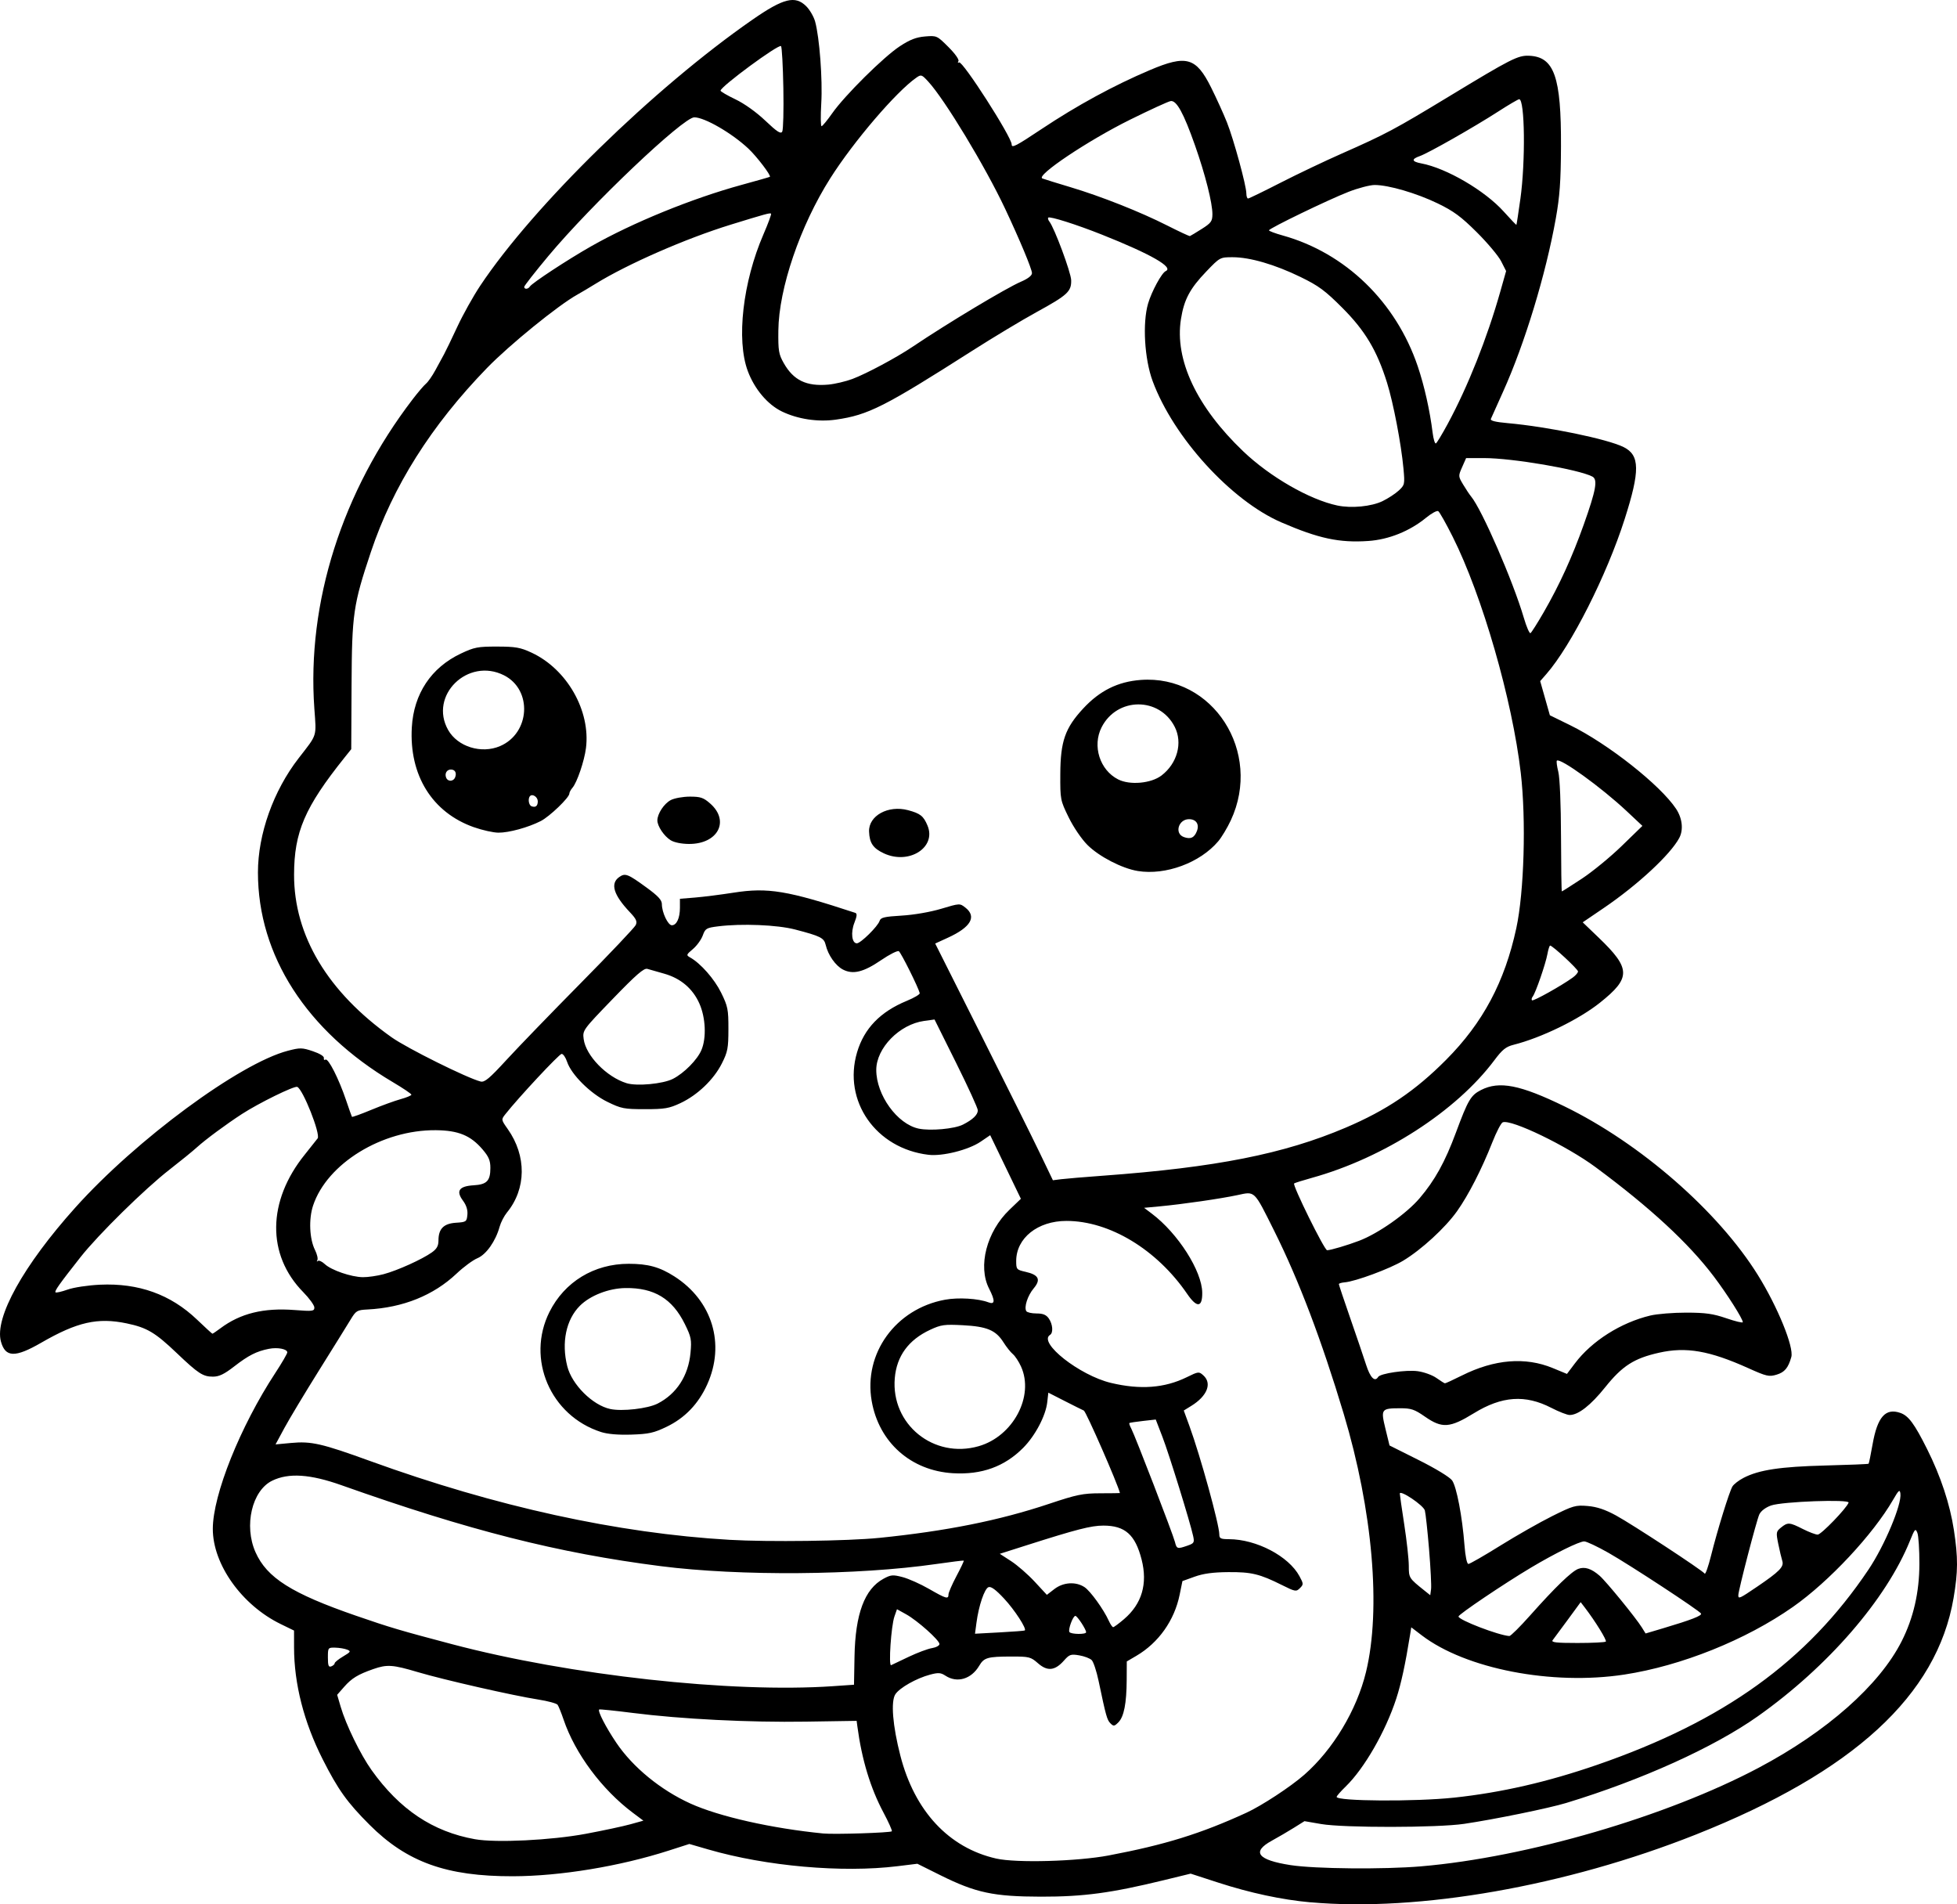<?xml version="1.0" encoding="UTF-8" standalone="no"?>
<!-- Created with Inkscape (http://www.inkscape.org/) -->

<svg
   width="229.448mm"
   height="223.246mm"
   viewBox="0 0 229.448 223.246"
   version="1.1"
   id="svg1"
   xml:space="preserve"
   xmlns="http://www.w3.org/2000/svg"
   xmlns:svg="http://www.w3.org/2000/svg"><defs
     id="defs1"><clipPath
       clipPathUnits="userSpaceOnUse"
       id="clipPath3"><path
         id="path3"
         style="fill:#ff0000;fill-opacity:1;fill-rule:nonzero;stroke:none;stroke-width:0.265"
         d="M 117.464,-9.186 V 177.167 H 291.495 V -9.186 Z M 147.334,111.931 c 4.149,-0.092 4.552,4.357 -0.092,5.084 -1.195,0.187 -2.39,0.381 -3.57,0.655 -1.902,0.431 -3.801,0.869 -5.685,1.373 -4.843,1.295 -6.431,-3.457 -1.602,-4.804 2.039,-0.569 4.104,-1.04 6.168,-1.508 1.289,-0.299 2.595,-0.512 3.902,-0.719 0.31,-0.049 0.603,-0.075 0.88,-0.081 z" /></clipPath><clipPath
       clipPathUnits="userSpaceOnUse"
       id="clipPath29"><path
         id="path30"
         style="fill:#ff0000;fill-opacity:1;fill-rule:nonzero;stroke:none;stroke-width:0.265"
         d="M -43.23,-9.228 V 216.918 H 174.315 V -9.228 Z M 64.459,27.799 c 2.205,0.075 3.149,2.778 0.337,5.093 -1.015,0.835 -0.499,0.393 -1.541,1.333 -0.051,0.05 -0.1,0.101 -0.15,0.151 0.22,0.811 0.125,1.873 -0.521,3.116 -0.875,1.685 -1.749,3.37 -2.654,5.039 -0.978,1.836 -1.883,3.712 -2.891,5.53 -2.43,4.385 -6.499,1.653 -4.214,-2.809 0.315,-0.616 0.638,-1.229 0.953,-1.845 -0.007,-0.023 -0.015,-0.043 -0.022,-0.066 -0.595,-2.008 -0.069,-3.784 0.689,-5.659 1.274,-2.682 3.164,-4.982 5.254,-7.063 1.251,-1.138 0.627,-0.597 1.868,-1.628 0.964,-0.801 1.889,-1.157 2.675,-1.191 0.074,-0.003 0.146,-0.004 0.217,-0.001 z M 107.156,139.452 v 5.3e-4 h 1.332 c 3.185,0 4.318,2.034 3.452,3.522 1.261,1.236 0.77,3.284 -1.765,3.911 -0.549,0.616 -1.49,1.105 -2.851,1.261 -0.137,0.016 -0.274,0.031 -0.411,0.047 -2.651,0.305 -4.055,-0.978 -4.036,-2.332 -0.348,-0.335 -0.565,-0.745 -0.622,-1.186 -3.343,-0.946 -2.812,-4.861 1.596,-4.861 h 0.989 c 0.119,0 0.233,0.004 0.346,0.009 0.539,-0.217 1.168,-0.371 1.971,-0.371 z" /></clipPath><clipPath
       clipPathUnits="userSpaceOnUse"
       id="clipPath48"><path
         id="path49"
         style="fill:#ff0000;fill-opacity:1;fill-rule:nonzero;stroke:none;stroke-width:0.265"
         d="M 41.091,5.534 V 221.556 H 225.286 V 5.534 Z M 200.736,27.814 c 1.729,0.019 2.649,1.415 2.086,2.936 0.034,0.916 -0.448,2.032 -1.673,3.09 -1.147,0.992 -0.564,0.491 -1.752,1.502 -1.464,1.224 -2.914,2.469 -4.415,3.646 -1.776,1.393 -3.3,1.325 -4.092,0.54 -1.314,0.839 -2.65,1.642 -3.984,2.446 -4.294,2.588 -6.806,-1.809 -2.513,-4.397 1.384,-0.834 2.777,-1.656 4.133,-2.538 2.022,-1.284 4.052,-2.554 5.996,-3.956 1.191,-0.886 2.419,-1.714 3.69,-2.479 0.94,-0.565 1.799,-0.798 2.523,-0.79 z m -20.135,16.378 c 1.024,0.015 1.877,0.8 2.033,2.11 0.718,0.616 1.17,1.82 0.937,3.569 -0.199,1.498 -0.825,2.882 -1.489,4.224 -0.631,1.325 -1.475,2.521 -2.325,3.71 -0.383,0.58 -0.187,0.283 -0.588,0.891 -1.639,2.485 -3.795,2.512 -4.699,1.247 -2.336,3.06 -5.919,0.908 -3.888,-3.193 0.881,-1.779 1.751,-3.563 2.632,-5.343 0.834,-1.685 1.981,-2.401 2.971,-2.401 0.144,-8e-6 0.278,0.034 0.414,0.063 0.316,-0.73 0.627,-1.462 0.929,-2.198 0.772,-1.885 2.007,-2.694 3.073,-2.678 z" /></clipPath><clipPath
       clipPathUnits="userSpaceOnUse"
       id="clipPath83"><path
         id="path84"
         style="fill:#ff0000;fill-opacity:1;fill-rule:nonzero;stroke:none;stroke-width:0.265"
         d="M 132.474,-7.02 V 208.971 H 400.13 V -7.02 Z M 255.342,107.773 c 0.047,-0.001 0.095,-5.3e-4 0.143,0.002 1.045,0.054 2.19,0.946 2.813,2.886 0.307,0.956 0.456,1.952 0.58,2.946 0.105,0.896 0.146,1.798 0.173,2.7 0.049,0.457 0.091,0.915 0.134,1.373 0.032,0.334 -0.006,0.606 -0.033,0.887 0.917,0.087 1.972,0.687 2.893,1.982 0.57,0.801 1.075,1.645 1.573,2.491 0.431,0.671 0.926,1.295 1.376,1.954 0.093,0.157 0.186,0.314 0.279,0.471 1.353,2.285 0.702,4.101 -0.559,4.645 -1.02,0.911 -2.908,0.691 -4.385,-1.562 -0.239,-0.365 -0.478,-0.73 -0.729,-1.087 -0.216,-0.336 -0.388,-0.695 -0.574,-1.046 0.608,2.159 -0.889,3.607 -2.71,3.036 -0.616,0.275 -1.361,0.46 -2.342,0.399 -1.467,-0.091 -2.933,-0.193 -4.399,-0.296 -1.796,-0.111 -3.597,-0.198 -5.398,-0.193 -5.014,0.015 -5.014,-5.049 0,-5.065 1.903,-0.006 3.807,0.088 5.707,0.203 0.635,0.044 1.271,0.085 1.906,0.128 -2.172,-2.84 -4.36,-5.667 -6.601,-8.453 -2.161,-2.685 -1.065,-5.119 0.858,-5.113 0.628,0.002 1.345,0.277 2.066,0.876 0.364,-0.695 0.988,-1.1 1.69,-1.132 0.505,-0.023 1.05,0.149 1.567,0.543 0.093,-0.019 0.178,-0.065 0.274,-0.07 0.594,-0.032 1.239,0.203 1.815,0.734 -0.664,-2.602 0.469,-4.21 1.884,-4.241 z m 0.768,13.726 c -0.032,0.104 -0.068,0.203 -0.109,0.298 0.124,0.163 0.249,0.325 0.373,0.488 -0.098,-0.264 -0.22,-0.535 -0.254,-0.779 -0.004,-0.001 -0.007,-0.005 -0.01,-0.006 z m 30.329,39.335 h 0.777 c 5.014,0 5.014,5.065 0,5.065 h -0.777 c -5.014,0 -5.014,-5.065 0,-5.065 z" /></clipPath></defs><g
     id="layer1"
     transform="translate(-72.339,59.42)"><path
       style="fill:#000000"
       d="m 225.983,163.591 c -3.342,-0.299 -7.08,-1.099 -10.847,-2.323 l -3.2,-1.04 -3.085,0.753 c -6.234,1.521 -9.455,1.954 -14.459,1.947 -5.568,-0.009 -7.661,-0.456 -11.812,-2.522 l -2.684,-1.336 -2.343,0.287 c -6.469,0.793 -15.378,0.006 -22.159,-1.96 l -2.234,-0.647 -2.412,0.775 c -5.751,1.848 -12.725,2.997 -18.268,3.01 -7.785,0.018 -12.429,-1.649 -16.815,-6.035 -2.63,-2.63 -3.692,-4.116 -5.501,-7.692 -2.194,-4.339 -3.345,-8.839 -3.349,-13.092 l -0.002,-1.984 -1.573,-0.767 c -4.55,-2.219 -7.95,-6.987 -7.95,-11.15 0,-3.989 3.212,-12.003 7.324,-18.275 0.774,-1.18 1.407,-2.269 1.407,-2.419 0,-0.399 -1.137,-0.618 -2.157,-0.417 -1.442,0.285 -2.396,0.768 -4.048,2.05 -1.193,0.926 -1.785,1.212 -2.514,1.212 -1.166,0 -1.714,-0.357 -4.246,-2.77 -2.534,-2.414 -3.487,-2.979 -5.869,-3.476 -3.395,-0.709 -5.8,-0.165 -10.012,2.266 -3.069,1.771 -4.209,1.738 -4.727,-0.137 -0.771,-2.793 2.632,-8.921 8.722,-15.706 7.171,-7.99 19.278,-16.916 24.938,-18.387 1.414,-0.368 1.656,-0.363 2.91,0.059 0.82,0.276 1.339,0.598 1.295,0.804 -0.04,0.189 0.045,0.272 0.19,0.182 0.322,-0.199 1.567,2.257 2.409,4.753 0.344,1.019 0.655,1.896 0.691,1.95 0.036,0.054 1.054,-0.312 2.261,-0.814 1.207,-0.501 2.761,-1.067 3.452,-1.257 0.691,-0.19 1.257,-0.426 1.257,-0.525 0,-0.099 -0.982,-0.761 -2.183,-1.472 -10.109,-5.987 -15.809,-14.849 -15.809,-24.578 0,-4.491 1.809,-9.572 4.768,-13.389 2.228,-2.875 2.089,-2.437 1.846,-5.821 -0.893,-12.433 3.243,-25.447 11.525,-36.26 0.618,-0.807 1.323,-1.633 1.567,-1.835 0.244,-0.203 0.738,-0.912 1.097,-1.575 0.359,-0.664 0.817,-1.505 1.017,-1.869 0.2,-0.364 0.901,-1.817 1.558,-3.229 0.657,-1.412 1.862,-3.572 2.679,-4.8 6.241,-9.38 20.34,-23.157 31.92,-31.192 3.64,-2.526 5.015,-2.868 6.312,-1.571 0.412,0.412 0.878,1.215 1.036,1.786 0.514,1.853 0.886,6.793 0.722,9.57 -0.088,1.492 -0.072,2.706 0.035,2.699 0.108,-0.007 0.672,-0.692 1.254,-1.521 1.465,-2.088 6.025,-6.607 7.923,-7.851 1.185,-0.776 1.915,-1.06 2.958,-1.146 1.368,-0.113 1.401,-0.098 2.741,1.241 0.793,0.793 1.278,1.482 1.168,1.66 -0.105,0.17 -0.072,0.232 0.075,0.141 0.399,-0.247 6.169,8.745 6.169,9.614 0,0.459 0.484,0.21 3.497,-1.797 4.17,-2.777 8.453,-5.109 12.695,-6.911 4.291,-1.823 5.425,-1.503 7.187,2.026 0.633,1.269 1.471,3.114 1.862,4.1 0.796,2.008 2.271,7.412 2.274,8.328 9.3e-4,0.327 0.09,0.595 0.199,0.595 0.108,0 1.805,-0.823 3.77,-1.83 1.965,-1.006 5.212,-2.553 7.214,-3.437 5.18,-2.287 6.198,-2.83 12.597,-6.711 7.266,-4.407 8.06,-4.81 9.363,-4.758 2.957,0.118 3.781,2.462 3.745,10.651 -0.018,4.078 -0.145,5.843 -0.605,8.42 -1.17,6.551 -3.643,14.68 -6.172,20.288 -0.722,1.601 -1.371,3.048 -1.443,3.217 -0.089,0.209 0.528,0.365 1.939,0.49 4.732,0.419 11.736,1.865 13.634,2.814 1.905,0.953 1.929,2.762 0.113,8.445 -2.102,6.577 -6.271,14.83 -9.171,18.15 l -0.731,0.837 0.567,2.002 0.567,2.002 2.381,1.167 c 4.427,2.169 10.567,7.015 12.414,9.796 0.736,1.109 0.885,2.463 0.376,3.42 -1.037,1.948 -4.869,5.503 -8.853,8.212 l -2.467,1.677 1.87,1.795 c 3.786,3.635 3.807,4.716 0.148,7.631 -2.471,1.969 -6.873,4.112 -10.138,4.935 -0.883,0.223 -1.313,0.569 -2.229,1.795 -4.469,5.982 -12.978,11.467 -21.421,13.806 -1.011,0.28 -1.94,0.572 -2.064,0.649 -0.242,0.15 3.55,7.835 3.866,7.832 0.413,-0.003 2.384,-0.586 3.761,-1.112 2.25,-0.859 5.531,-3.167 7.077,-4.977 1.791,-2.098 2.985,-4.255 4.265,-7.705 1.42,-3.828 1.744,-4.377 2.941,-4.988 2.144,-1.094 4.588,-0.615 9.793,1.92 8.888,4.329 18.017,12.292 22.672,19.777 2.312,3.718 4.24,8.445 3.916,9.605 -0.354,1.269 -0.785,1.786 -1.725,2.067 -0.89,0.267 -1.179,0.2 -3.327,-0.767 -4.547,-2.047 -7.283,-2.52 -10.457,-1.806 -2.93,0.659 -4.299,1.536 -6.304,4.037 -1.708,2.131 -3.157,3.264 -4.177,3.264 -0.287,0 -1.253,-0.377 -2.147,-0.838 -3.057,-1.577 -5.796,-1.386 -9.078,0.631 -2.825,1.736 -3.724,1.799 -5.739,0.399 -1.232,-0.856 -1.615,-0.985 -2.91,-0.982 -2.221,0.006 -2.283,0.093 -1.72,2.406 l 0.476,1.955 3.437,1.72 c 1.991,0.996 3.634,1.998 3.904,2.381 0.522,0.739 1.191,4.244 1.448,7.587 0.102,1.326 0.285,2.203 0.461,2.203 0.16,-1.3e-4 1.84,-0.964 3.731,-2.143 1.892,-1.178 4.63,-2.736 6.085,-3.461 2.462,-1.228 2.751,-1.31 4.165,-1.19 1.077,0.091 2.04,0.412 3.307,1.1 1.898,1.031 10.144,6.436 10.415,6.827 0.088,0.127 0.423,-0.82 0.744,-2.104 0.752,-3.014 2.137,-7.49 2.509,-8.113 0.16,-0.267 0.75,-0.722 1.311,-1.012 1.805,-0.932 4.306,-1.31 9.554,-1.444 2.76,-0.07 5.054,-0.164 5.099,-0.209 0.045,-0.045 0.255,-1.068 0.467,-2.274 0.566,-3.218 1.514,-4.29 3.256,-3.683 0.96,0.335 1.646,1.262 3.14,4.246 1.594,3.183 2.675,6.452 3.139,9.49 0.494,3.232 0.486,4.884 -0.038,7.957 -1.947,11.412 -11.748,20.409 -30.223,27.74 -15.231,6.044 -32.466,9.071 -45.181,7.936 z m 12.991,-4.221 c 12.393,-1.054 28.766,-5.836 39.555,-11.551 8.002,-4.239 14.16,-9.685 16.765,-14.826 1.385,-2.733 2.075,-5.735 2.084,-9.066 0.005,-1.673 -0.102,-3.317 -0.238,-3.653 -0.225,-0.559 -0.299,-0.48 -0.867,0.926 -2.776,6.872 -9.631,14.778 -17.847,20.586 -5.148,3.639 -13.625,7.473 -22.462,10.158 -2.027,0.616 -8.387,1.917 -11.965,2.447 -3.129,0.464 -14.124,0.477 -16.767,0.021 l -1.95,-0.337 -1.225,0.767 c -0.674,0.422 -1.85,1.11 -2.614,1.529 -2.392,1.312 -1.662,2.256 2.21,2.858 2.836,0.441 10.92,0.516 15.318,0.142 z m -36.645,-1.275 c 6.596,-1.248 10.78,-2.546 16.14,-5.005 1.806,-0.829 5.182,-3.044 6.794,-4.457 3.374,-2.959 6.145,-7.572 7.23,-12.034 1.791,-7.367 0.79,-18.956 -2.616,-30.292 -2.595,-8.636 -5.261,-15.654 -8.131,-21.406 -2.419,-4.848 -2.232,-4.666 -4.334,-4.216 -1.967,0.421 -6.416,1.065 -9.105,1.317 l -1.829,0.171 0.903,0.681 c 3.065,2.31 5.882,6.722 5.914,9.263 0.022,1.758 -0.626,1.813 -1.763,0.15 -3.562,-5.209 -9.104,-8.558 -14.16,-8.558 -3.367,0 -5.889,2.013 -5.889,4.699 0,0.981 0.043,1.03 1.101,1.27 1.544,0.349 1.818,0.906 0.953,1.935 -0.715,0.85 -1.156,2.207 -0.867,2.674 0.092,0.149 0.63,0.271 1.195,0.271 0.762,0 1.134,0.152 1.44,0.588 0.466,0.666 0.544,1.68 0.147,1.925 -1.439,0.889 3.461,4.75 7.144,5.629 3.437,0.82 6.283,0.606 8.882,-0.668 1.382,-0.678 1.43,-0.683 1.956,-0.207 1.03,0.932 0.441,2.416 -1.416,3.563 l -0.888,0.549 0.653,1.785 c 1.292,3.532 3.514,11.591 3.514,12.747 0,0.467 0.165,0.548 1.124,0.55 3.228,0.009 7.011,1.994 8.276,4.343 0.481,0.892 0.483,0.965 0.049,1.399 -0.434,0.434 -0.544,0.415 -2.109,-0.366 -2.61,-1.302 -3.571,-1.534 -6.282,-1.514 -1.788,0.013 -2.928,0.167 -3.948,0.534 l -1.434,0.516 -0.327,1.603 c -0.614,3.012 -2.471,5.632 -5.073,7.159 l -1.124,0.66 -0.011,2.158 c -0.015,2.761 -0.322,4.329 -0.978,4.984 -0.469,0.469 -0.561,0.48 -0.928,0.114 -0.399,-0.399 -0.521,-0.838 -1.393,-4.99 -0.237,-1.127 -0.598,-2.218 -0.804,-2.423 -0.206,-0.206 -0.863,-0.457 -1.461,-0.558 -0.987,-0.167 -1.153,-0.11 -1.791,0.612 -1.054,1.192 -1.941,1.286 -3.042,0.319 -0.854,-0.75 -1.034,-0.796 -3.12,-0.792 -2.801,0.005 -3.208,0.121 -3.774,1.08 -0.927,1.57 -2.592,2.061 -3.956,1.168 -0.555,-0.364 -0.838,-0.383 -1.804,-0.126 -1.605,0.427 -3.573,1.539 -4.073,2.303 -0.548,0.836 -0.315,3.687 0.588,7.196 1.672,6.499 5.681,10.803 11.237,12.062 2.359,0.535 9.481,0.338 13.195,-0.365 z m -61.289,-2.54 c 2.016,-0.377 4.356,-0.877 5.199,-1.111 l 1.533,-0.426 -1.23,-0.921 c -3.629,-2.719 -6.776,-6.947 -8.121,-10.913 -0.272,-0.8 -0.589,-1.588 -0.706,-1.75 -0.117,-0.162 -1.134,-0.439 -2.261,-0.615 -2.958,-0.462 -11.083,-2.312 -14.115,-3.212 -2.961,-0.88 -3.613,-0.925 -5.228,-0.362 -1.8,0.627 -2.536,1.075 -3.422,2.084 l -0.82,0.934 0.409,1.394 c 0.62,2.116 2.328,5.617 3.628,7.438 3.301,4.624 7.17,7.21 12.109,8.096 2.466,0.442 8.951,0.126 13.027,-0.636 z m 35.862,-0.292 c 0.068,-0.068 -0.375,-1.06 -0.984,-2.204 -1.526,-2.865 -2.536,-6.197 -3.055,-10.081 l -0.088,-0.661 -5.927,0.092 c -6.66,0.104 -14.623,-0.297 -20.343,-1.023 -2.108,-0.268 -3.872,-0.448 -3.918,-0.402 -0.192,0.192 0.78,2.076 2.018,3.911 1.929,2.859 5.194,5.533 8.687,7.117 3.359,1.523 9.528,2.913 15.568,3.508 1.287,0.127 7.869,-0.083 8.043,-0.257 z m 65.908,-3.943 c 5.552,-0.595 10.962,-1.835 16.801,-3.853 14.834,-5.125 24.59,-12.145 31.796,-22.879 1.898,-2.828 3.924,-7.656 3.744,-8.924 -0.072,-0.511 -0.2,-0.402 -0.848,0.721 -2.345,4.068 -7.519,9.605 -11.744,12.568 -5.534,3.881 -13.092,6.915 -19.773,7.937 -8.482,1.298 -18.596,-0.662 -23.759,-4.603 l -1.223,-0.934 -0.137,0.85 c -0.564,3.505 -1.046,5.733 -1.626,7.513 -1.257,3.857 -3.75,8.187 -5.929,10.302 -0.582,0.565 -1.059,1.11 -1.059,1.211 -6.6e-4,0.516 9.219,0.575 13.758,0.089 z m -72.809,-13.069 2.465,-0.169 0.06,-3.307 c 0.091,-4.999 1.181,-7.919 3.404,-9.121 0.87,-0.47 1.092,-0.489 2.239,-0.187 0.7,0.184 2.093,0.806 3.094,1.382 2.008,1.155 2.28,1.233 2.28,0.654 0,-0.216 0.42,-1.185 0.934,-2.153 0.514,-0.968 0.9,-1.786 0.86,-1.818 -0.041,-0.032 -1.503,0.148 -3.249,0.4 -9.181,1.326 -23.011,1.433 -32.279,0.249 -12.039,-1.537 -22.461,-4.18 -37.439,-9.491 -3.669,-1.301 -6.181,-1.466 -8.108,-0.534 -2.38,1.152 -3.348,5.28 -1.967,8.387 1.335,3.005 4.244,4.843 11.795,7.452 3.984,1.377 5.131,1.717 11.245,3.332 13.836,3.655 32.749,5.74 44.666,4.924 z m -58.424,-2.685 c 0,-0.116 0.446,-0.476 0.992,-0.801 0.899,-0.535 0.942,-0.61 0.463,-0.801 -0.291,-0.116 -0.916,-0.219 -1.389,-0.229 -0.845,-0.018 -0.86,0.002 -0.86,1.164 0,0.942 0.081,1.151 0.397,1.03 0.218,-0.084 0.397,-0.247 0.397,-0.362 z m 67.318,-0.764 c 1.009,-0.479 2.229,-0.935 2.712,-1.013 0.483,-0.078 0.878,-0.294 0.878,-0.478 0,-0.449 -2.585,-2.755 -3.916,-3.492 l -1.064,-0.589 -0.299,0.854 c -0.386,1.103 -0.708,5.86 -0.386,5.705 0.132,-0.064 1.066,-0.508 2.075,-0.987 z m 81.718,-1.78 c 0.147,-0.147 -1.256,-2.417 -2.483,-4.014 l -0.466,-0.607 -1.511,2.062 c -0.831,1.134 -1.628,2.211 -1.771,2.393 -0.205,0.261 0.411,0.331 2.904,0.331 1.74,0 3.237,-0.074 3.328,-0.164 z m -8.864,-3.077 c 2.911,-3.276 4.849,-5.15 5.63,-5.444 0.761,-0.287 1.529,-0.042 2.501,0.798 0.764,0.66 4.251,4.93 4.961,6.074 l 0.435,0.7 2.062,-0.613 c 3.301,-0.982 4.586,-1.482 4.435,-1.727 -0.23,-0.372 -8.26,-5.639 -10.828,-7.103 -1.304,-0.743 -2.593,-1.351 -2.866,-1.351 -0.59,0 -3.448,1.408 -6.245,3.076 -3.169,1.89 -8.495,5.48 -8.495,5.727 0,0.405 4.676,2.203 5.962,2.291 0.15,0.01 1.252,-1.082 2.448,-2.429 z m -59.258,1.775 c 0.243,-0.202 -1.183,-2.398 -2.417,-3.725 -0.981,-1.054 -1.542,-1.466 -1.84,-1.351 -0.471,0.181 -1.146,2.18 -1.411,4.179 l -0.17,1.279 2.877,-0.156 c 1.582,-0.086 2.915,-0.187 2.961,-0.226 z m 7.19,0.209 c -0.002,-0.34 -1.038,-1.918 -1.26,-1.918 -0.282,0 -0.876,1.605 -0.699,1.891 0.172,0.278 1.961,0.303 1.959,0.027 z m 4.46,-1.55 c 2.081,-1.781 2.772,-4.138 2.046,-6.974 -0.747,-2.916 -1.942,-3.978 -4.478,-3.978 -1.44,0 -3.118,0.43 -9.006,2.306 l -3.143,1.001 1.329,0.861 c 0.731,0.474 1.973,1.556 2.759,2.405 l 1.43,1.544 0.881,-0.679 c 1.043,-0.805 2.504,-0.899 3.528,-0.228 0.693,0.454 2.25,2.613 2.862,3.968 0.181,0.4 0.407,0.728 0.503,0.728 0.096,0 0.676,-0.43 1.29,-0.954 z m 74.2,-3.781 c 2.653,-1.803 3.182,-2.346 2.962,-3.035 -0.099,-0.31 -0.311,-1.205 -0.47,-1.989 -0.273,-1.344 -0.255,-1.453 0.319,-1.918 0.787,-0.638 0.997,-0.624 2.556,0.167 0.716,0.363 1.502,0.661 1.748,0.661 0.404,0.001 3.386,-3.087 3.621,-3.75 0.149,-0.421 -7.78,-0.129 -9.09,0.335 -0.635,0.225 -1.181,0.637 -1.373,1.037 -0.318,0.664 -2.467,8.93 -2.467,9.49 0,0.458 0.155,0.388 2.195,-0.999 z m -38.449,-4.374 c -0.181,-2.172 -0.404,-4.23 -0.496,-4.572 -0.163,-0.608 -2.938,-2.47 -2.938,-1.972 0,0.128 0.237,1.768 0.526,3.643 0.289,1.876 0.528,4.036 0.529,4.801 0.003,1.448 0.009,1.457 1.855,2.935 l 0.661,0.529 0.095,-0.708 c 0.052,-0.389 -0.053,-2.485 -0.234,-4.657 z m -28.329,-0.447 c 0.775,-0.27 0.832,-0.366 0.668,-1.124 -0.354,-1.633 -2.821,-9.6 -3.596,-11.611 l -0.79,-2.051 -1.502,0.169 c -0.826,0.093 -1.542,0.202 -1.59,0.242 -0.048,0.04 0.051,0.331 0.22,0.647 0.435,0.814 4.907,12.419 5.123,13.296 0.202,0.82 0.284,0.844 1.467,0.432 z m -36.159,-0.908 c 7.907,-0.802 14.093,-2.042 19.941,-3.996 3.241,-1.083 3.949,-1.229 5.99,-1.234 1.273,-0.003 2.313,-0.015 2.31,-0.028 -0.236,-1.03 -3.965,-9.551 -4.233,-9.671 -0.216,-0.097 -1.24,-0.608 -2.277,-1.137 l -1.885,-0.962 -0.125,1.113 c -0.18,1.601 -1.411,3.938 -2.822,5.356 -2.191,2.204 -4.86,3.17 -8.222,2.976 -4.94,-0.286 -8.696,-3.62 -9.541,-8.47 -0.972,-5.581 2.81,-10.804 8.594,-11.87 1.559,-0.287 3.899,-0.147 5.087,0.304 0.786,0.299 0.811,-0.179 0.083,-1.606 -1.337,-2.62 -0.289,-6.675 2.386,-9.241 l 1.343,-1.288 -1.799,-3.729 -1.799,-3.729 -1.12,0.762 c -1.424,0.968 -4.464,1.732 -6.115,1.537 -6.178,-0.732 -10.066,-6.314 -8.372,-12.018 0.83,-2.795 2.718,-4.748 5.829,-6.029 0.867,-0.357 1.55,-0.763 1.517,-0.902 -0.161,-0.672 -2.197,-4.759 -2.449,-4.915 -0.158,-0.098 -1.091,0.371 -2.073,1.042 -2.065,1.411 -3.301,1.716 -4.48,1.107 -0.869,-0.45 -1.744,-1.697 -2.024,-2.888 -0.195,-0.827 -0.599,-1.03 -3.598,-1.81 -2.097,-0.545 -6.248,-0.714 -9.018,-0.367 -1.372,0.172 -1.5,0.248 -1.798,1.073 -0.177,0.488 -0.696,1.203 -1.154,1.589 -0.78,0.656 -0.801,0.719 -0.333,0.981 1.236,0.692 2.847,2.52 3.639,4.128 0.788,1.603 0.86,1.957 0.857,4.266 -0.003,2.252 -0.084,2.679 -0.774,4.046 -0.951,1.884 -2.853,3.704 -4.854,4.641 -1.325,0.621 -1.842,0.709 -4.159,0.709 -2.449,0 -2.777,-0.064 -4.407,-0.861 -1.994,-0.975 -4.226,-3.195 -4.721,-4.693 -0.168,-0.51 -0.456,-0.928 -0.639,-0.928 -0.283,0 -5.072,5.133 -6.604,7.078 -0.491,0.623 -0.488,0.64 0.286,1.737 2.221,3.146 2.184,6.997 -0.094,9.781 -0.331,0.405 -0.718,1.154 -0.859,1.666 -0.468,1.696 -1.572,3.262 -2.604,3.692 -0.53,0.222 -1.626,1.029 -2.435,1.795 -2.707,2.56 -6.278,4 -10.451,4.215 -1.227,0.063 -1.348,0.136 -1.984,1.187 -0.372,0.616 -2.037,3.295 -3.7,5.953 -1.662,2.658 -3.489,5.698 -4.06,6.755 l -1.038,1.922 1.825,-0.17 c 2.367,-0.22 3.587,0.059 9.281,2.124 14.722,5.338 29.002,8.468 42.126,9.232 4.55,0.265 13.868,0.144 17.526,-0.227 z m -32.607,-12.417 c -5.926,-1.909 -8.785,-8.566 -6.041,-14.062 1.77,-3.544 5.239,-5.655 9.292,-5.655 2.266,0 3.625,0.374 5.347,1.472 4.462,2.844 6.008,7.936 3.854,12.688 -1.027,2.266 -2.615,3.919 -4.751,4.946 -1.497,0.72 -2.09,0.852 -4.129,0.918 -1.555,0.05 -2.795,-0.056 -3.572,-0.306 z m 6.645,-3.329 c 2.224,-1.135 3.605,-3.264 3.855,-5.945 0.144,-1.546 0.082,-1.862 -0.665,-3.379 -1.463,-2.971 -3.6,-4.267 -6.962,-4.221 -1.961,0.027 -4.137,0.874 -5.343,2.08 -1.618,1.618 -2.179,4.307 -1.479,7.087 0.542,2.154 2.968,4.567 5.039,5.013 1.393,0.301 4.393,-0.042 5.554,-0.635 z m 37.642,4.995 c 4.042,-1.16 6.543,-5.869 4.962,-9.345 -0.265,-0.582 -0.695,-1.235 -0.956,-1.451 -0.261,-0.216 -0.756,-0.838 -1.099,-1.382 -0.896,-1.42 -1.934,-1.856 -4.76,-2.004 -2.174,-0.114 -2.559,-0.06 -3.838,0.536 -2.538,1.182 -3.926,3.08 -4.146,5.671 -0.46,5.415 4.565,9.489 9.837,7.975 z m 56.652,-8.284 c 3.817,-1.909 7.434,-2.206 10.658,-0.875 l 1.662,0.686 0.928,-1.23 c 1.984,-2.628 5.383,-4.785 8.844,-5.613 0.8,-0.191 2.705,-0.345 4.233,-0.342 2.259,0.005 3.136,0.129 4.696,0.665 1.055,0.362 1.918,0.567 1.918,0.455 0,-0.394 -1.842,-3.296 -3.396,-5.352 -2.961,-3.917 -7.466,-8.082 -13.872,-12.823 -3.381,-2.503 -9.878,-5.641 -10.881,-5.256 -0.192,0.074 -0.74,1.126 -1.218,2.34 -1.249,3.167 -2.797,6.19 -4.138,8.08 -1.383,1.949 -4.173,4.511 -6.322,5.805 -1.563,0.941 -5.586,2.431 -6.849,2.535 -0.377,0.031 -0.686,0.125 -0.686,0.209 0,0.084 0.599,1.873 1.33,3.977 0.732,2.104 1.57,4.569 1.863,5.479 0.49,1.523 1.023,2.059 1.415,1.425 0.256,-0.415 3.274,-0.855 4.628,-0.675 0.729,0.097 1.717,0.453 2.196,0.792 0.479,0.339 0.93,0.622 1.003,0.63 0.073,0.008 0.966,-0.403 1.984,-0.912 z M 98.167,96.308 c 2.349,-1.761 5.073,-2.434 8.714,-2.153 2.116,0.163 2.315,0.138 2.315,-0.296 0,-0.261 -0.589,-1.074 -1.308,-1.806 -4.291,-4.368 -4.22,-10.66 0.183,-16.118 0.691,-0.857 1.371,-1.713 1.51,-1.903 0.364,-0.495 -1.732,-5.783 -2.393,-6.036 -0.36,-0.138 -4.508,1.898 -6.489,3.184 -1.854,1.204 -4.259,2.983 -5.262,3.892 -0.509,0.462 -1.961,1.643 -3.226,2.625 -2.872,2.229 -8.355,7.619 -10.424,10.247 -2.49,3.162 -3.081,3.994 -2.938,4.137 0.074,0.074 0.711,-0.071 1.416,-0.322 0.719,-0.256 2.385,-0.507 3.795,-0.573 4.53,-0.21 8.293,1.143 11.376,4.091 0.946,0.905 1.758,1.649 1.804,1.654 0.046,0.005 0.463,-0.275 0.926,-0.622 z m 19.169,-6.361 c 1.6,-0.426 4.495,-1.734 5.634,-2.545 0.583,-0.415 0.777,-0.765 0.777,-1.402 0,-1.368 0.61,-1.984 2.056,-2.077 1.196,-0.077 1.255,-0.118 1.334,-0.929 0.055,-0.567 -0.118,-1.12 -0.521,-1.665 -0.843,-1.14 -0.454,-1.695 1.26,-1.797 1.547,-0.093 1.957,-0.521 1.957,-2.042 0,-0.866 -0.192,-1.317 -0.927,-2.175 -1.394,-1.628 -2.835,-2.218 -5.476,-2.241 -6.296,-0.054 -12.747,3.909 -14.384,8.836 -0.526,1.582 -0.426,3.907 0.224,5.207 0.245,0.491 0.369,1.026 0.275,1.191 -0.094,0.164 -0.071,0.208 0.051,0.098 0.122,-0.11 0.491,0.053 0.822,0.363 0.762,0.716 3.088,1.516 4.466,1.536 0.582,0.008 1.686,-0.152 2.452,-0.356 z m 84.331,-11.539 c 13.246,-0.973 21.194,-2.547 28.443,-5.631 4.79,-2.038 8.158,-4.313 11.784,-7.961 4.311,-4.335 6.863,-9.122 8.225,-15.427 0.919,-4.252 1.161,-12.695 0.523,-18.2 -0.993,-8.557 -4.515,-20.772 -7.986,-27.692 -0.779,-1.554 -1.541,-2.902 -1.691,-2.995 -0.151,-0.093 -0.786,0.25 -1.412,0.763 -1.931,1.583 -4.382,2.57 -6.79,2.735 -3.392,0.232 -5.809,-0.284 -10.193,-2.18 -5.893,-2.548 -12.657,-9.974 -15.092,-16.569 -0.955,-2.587 -1.202,-6.783 -0.535,-9.079 0.41,-1.411 1.598,-3.6 2.067,-3.808 0.985,-0.438 -1.722,-1.986 -7.474,-4.276 -2.972,-1.183 -6.113,-2.179 -6.296,-1.996 -0.071,0.071 -0.01,0.281 0.136,0.467 0.591,0.751 2.527,5.959 2.552,6.863 0.036,1.33 -0.42,1.752 -4.038,3.735 -1.705,0.934 -5.117,2.985 -7.582,4.558 -10.289,6.562 -12.165,7.51 -15.944,8.056 -2.113,0.305 -4.484,-0.05 -6.348,-0.951 -1.68,-0.812 -3.21,-2.623 -4,-4.733 -1.368,-3.656 -0.59,-10.449 1.837,-16.046 0.549,-1.266 0.949,-2.352 0.887,-2.413 -0.114,-0.114 -0.654,0.033 -4.729,1.29 -5.279,1.628 -12.098,4.612 -15.875,6.947 -0.728,0.45 -1.68,1.016 -2.117,1.258 -2.228,1.237 -7.963,5.897 -10.591,8.607 -6.542,6.745 -11.031,13.862 -13.61,21.573 -2.067,6.183 -2.219,7.234 -2.261,15.631 l -0.037,7.472 -0.796,0.995 c -4.649,5.812 -5.899,8.716 -5.908,13.718 -0.012,7.155 3.954,13.763 11.442,19.067 1.814,1.285 8.882,4.796 10.43,5.18 0.47,0.117 1.031,-0.352 3.038,-2.539 1.354,-1.475 5.262,-5.516 8.684,-8.98 3.422,-3.464 6.331,-6.534 6.465,-6.822 0.195,-0.421 0.058,-0.721 -0.688,-1.508 -1.921,-2.028 -2.325,-3.366 -1.244,-4.123 0.698,-0.489 0.996,-0.374 3.211,1.241 1.35,0.985 1.786,1.458 1.786,1.94 0,0.962 0.714,2.473 1.168,2.473 0.562,0 0.949,-0.841 0.949,-2.064 v -1.04 l 1.786,-0.146 c 0.982,-0.08 3.009,-0.338 4.504,-0.571 4.027,-0.63 6.307,-0.252 14.265,2.366 0.234,0.077 0.208,0.376 -0.099,1.159 -0.451,1.148 -0.3,2.413 0.287,2.413 0.448,0 2.463,-1.986 2.667,-2.63 0.126,-0.396 0.555,-0.498 2.591,-0.619 1.429,-0.085 3.347,-0.416 4.626,-0.799 2.179,-0.652 2.187,-0.653 2.844,-0.136 1.349,1.061 0.634,2.296 -2.038,3.52 l -1.505,0.689 5.344,10.637 c 2.939,5.851 6.044,12.095 6.9,13.876 l 1.556,3.238 0.956,-0.121 c 0.526,-0.067 2.742,-0.252 4.925,-0.413 z m 4.06,-35.722 c -1.841,-0.3 -4.539,-1.698 -5.898,-3.058 -0.683,-0.683 -1.635,-2.084 -2.197,-3.234 -0.975,-1.995 -0.992,-2.081 -0.978,-5.072 0.018,-3.838 0.558,-5.387 2.678,-7.677 1.938,-2.094 4.066,-3.152 6.741,-3.355 8.475,-0.641 14.31,8.442 10.573,16.456 -0.407,0.873 -1.071,1.978 -1.474,2.456 -2.137,2.527 -6.176,4.017 -9.445,3.485 z m 6.946,-4.686 c 0.303,-0.797 -0.093,-1.387 -0.931,-1.387 -1.237,0 -1.731,1.676 -0.616,2.09 0.795,0.295 1.245,0.09 1.547,-0.703 z m -4.156,-6.506 c 1.852,-1.413 2.509,-3.831 1.55,-5.71 -1.798,-3.526 -6.758,-3.496 -8.569,0.052 -1.114,2.184 -0.217,5.016 1.936,6.113 1.374,0.7 3.86,0.477 5.083,-0.455 z m -32.559,9.12 c -1.254,-0.587 -1.676,-1.209 -1.726,-2.547 -0.07,-1.86 2.245,-3.131 4.571,-2.509 1.439,0.385 1.81,0.679 2.281,1.805 1.074,2.568 -2.179,4.631 -5.126,3.251 z M 150.966,39.079 c -0.77,-0.478 -1.554,-1.648 -1.554,-2.32 0,-0.787 0.789,-1.98 1.579,-2.389 0.427,-0.221 1.433,-0.401 2.235,-0.401 1.248,0 1.591,0.116 2.376,0.805 2.333,2.048 0.913,4.758 -2.486,4.743 -0.875,-0.004 -1.732,-0.178 -2.15,-0.437 z M 127.901,37.555 c -4.891,-1.726 -7.603,-6.092 -7.278,-11.714 0.227,-3.922 2.264,-6.991 5.731,-8.634 1.594,-0.755 1.997,-0.833 4.273,-0.829 2.164,0.004 2.725,0.103 4.036,0.713 4.151,1.932 6.931,6.808 6.378,11.188 -0.191,1.516 -1.049,4.035 -1.584,4.651 -0.2,0.23 -0.363,0.536 -0.363,0.68 0,0.469 -2.316,2.695 -3.355,3.223 -1.472,0.75 -3.725,1.368 -4.962,1.361 -0.592,-0.003 -1.886,-0.291 -2.877,-0.641 z m 7.489,-3.045 c 0,-0.49 -0.608,-0.904 -0.9,-0.612 -0.282,0.282 -0.167,1.081 0.173,1.203 0.476,0.171 0.728,-0.034 0.728,-0.591 z m -9.685,-2.815 c 0.199,-0.518 -0.015,-0.902 -0.502,-0.902 -0.476,0 -0.747,0.454 -0.561,0.939 0.197,0.513 0.861,0.49 1.063,-0.037 z m 5.261,-3.648 c 3.538,-1.514 3.822,-6.606 0.464,-8.301 -4.234,-2.137 -8.837,2.369 -6.548,6.411 1.112,1.964 3.893,2.828 6.084,1.89 z m 54.265,44.375 c 1.159,-0.586 1.752,-1.155 1.752,-1.679 0,-0.247 -1.142,-2.743 -2.538,-5.548 l -2.538,-5.099 -1.211,0.166 c -2.895,0.397 -5.62,3.183 -5.62,5.747 0,2.946 2.465,6.354 4.978,6.881 1.364,0.286 4.191,0.03 5.176,-0.468 z M 151.238,67.054 c 1.313,-0.67 2.867,-2.245 3.346,-3.392 0.594,-1.421 0.489,-3.777 -0.241,-5.428 -0.777,-1.757 -2.195,-2.963 -4.129,-3.509 -0.805,-0.228 -1.694,-0.482 -1.975,-0.564 -0.398,-0.117 -1.295,0.661 -4.058,3.521 -3.511,3.635 -3.545,3.681 -3.41,4.707 0.255,1.947 2.689,4.449 5.033,5.174 1.205,0.373 4.268,0.086 5.434,-0.509 z M 256.74,55.177 c 0.333,-0.241 0.609,-0.561 0.613,-0.711 0.008,-0.259 -2.982,-3.035 -3.269,-3.035 -0.076,0 -0.219,0.446 -0.318,0.992 -0.211,1.162 -1.389,4.567 -1.724,4.985 -0.127,0.159 -0.164,0.356 -0.082,0.439 0.141,0.141 3.466,-1.716 4.78,-2.67 z m 1.062,-11.588 c 1.245,-0.82 3.353,-2.549 4.682,-3.841 l 2.418,-2.349 -1.852,-1.738 c -2.953,-2.77 -7.807,-6.278 -8.177,-5.908 -0.07,0.07 0.006,0.66 0.17,1.311 0.177,0.702 0.305,3.792 0.316,7.6 0.01,3.529 0.054,6.416 0.098,6.416 0.044,-3e-6 1.099,-0.671 2.345,-1.491 z m -4.459,-31.255 c 1.836,-3.182 3.336,-6.467 4.68,-10.248 1.449,-4.077 1.667,-5.294 1.012,-5.637 -1.611,-0.844 -9.369,-2.168 -12.703,-2.168 h -2.098 l -0.468,1.061 c -0.46,1.042 -0.457,1.078 0.125,2.051 0.326,0.544 0.742,1.168 0.924,1.387 1.266,1.516 4.92,9.921 6.186,14.229 0.311,1.059 0.662,1.866 0.78,1.793 0.118,-0.073 0.82,-1.183 1.561,-2.466 z M 234.444,-0.677 c 0.642,-0.311 1.493,-0.867 1.892,-1.237 0.699,-0.648 0.719,-0.74 0.553,-2.569 -0.262,-2.878 -1.188,-7.71 -1.933,-10.09 -1.18,-3.766 -2.566,-6.085 -5.232,-8.756 -2.028,-2.032 -2.775,-2.583 -4.905,-3.62 -3.011,-1.466 -5.934,-2.317 -7.956,-2.317 -1.476,0 -1.494,0.01 -3.078,1.659 -1.936,2.016 -2.617,3.293 -2.984,5.589 -0.762,4.769 1.841,10.297 7.305,15.513 3.131,2.989 7.765,5.656 11.028,6.346 1.652,0.349 3.993,0.122 5.312,-0.517 z m 7.646,-9.078 c 2.344,-4.335 4.612,-10.043 6.145,-15.46 l 0.688,-2.43 -0.579,-1.141 c -0.318,-0.628 -1.605,-2.161 -2.858,-3.408 -1.846,-1.836 -2.718,-2.478 -4.587,-3.382 -2.482,-1.2 -5.757,-2.157 -7.385,-2.157 -0.555,0 -1.935,0.361 -3.067,0.802 -2.383,0.929 -9.315,4.283 -9.326,4.512 -0.004,0.085 0.717,0.356 1.602,0.602 7.358,2.046 13.287,7.788 15.841,15.343 0.771,2.282 1.42,5.176 1.743,7.778 0.095,0.764 0.27,1.329 0.389,1.256 0.119,-0.074 0.747,-1.115 1.396,-2.315 z m -69.791,-5.248 c 1.608,-0.602 5.139,-2.49 7.01,-3.749 4.122,-2.774 10.974,-6.887 12.735,-7.645 0.821,-0.353 1.288,-0.718 1.288,-1.005 0,-0.47 -1.441,-3.925 -3.151,-7.554 -2.339,-4.965 -7.07,-12.789 -9.008,-14.898 -0.764,-0.831 -0.834,-0.855 -1.4,-0.46 -2.362,1.645 -7.353,7.479 -10.085,11.787 -3.534,5.573 -6.038,12.913 -6.092,17.859 -0.026,2.365 0.041,2.77 0.632,3.813 1.143,2.018 2.654,2.747 5.22,2.523 0.761,-0.067 2.044,-0.368 2.851,-0.67 z m -37.833,-10.831 c 0.251,-0.406 4.432,-3.152 7.164,-4.704 4.914,-2.792 11.851,-5.622 17.703,-7.221 1.746,-0.477 3.216,-0.897 3.267,-0.932 0.184,-0.129 -1.526,-2.377 -2.515,-3.305 -1.937,-1.818 -5.113,-3.657 -6.339,-3.67 -1.299,-0.013 -12.072,10.219 -17.111,16.254 -1.559,1.867 -2.835,3.497 -2.835,3.622 0,0.315 0.462,0.285 0.665,-0.044 z m 78.767,-6.744 c 1.096,-0.694 1.249,-0.903 1.255,-1.716 0.009,-1.316 -0.839,-4.675 -2.045,-8.094 -1.335,-3.788 -2.165,-5.295 -2.852,-5.183 -0.284,0.046 -2.422,1.027 -4.75,2.178 -4.947,2.447 -11.117,6.583 -10.286,6.895 0.273,0.102 1.746,0.56 3.274,1.016 3.609,1.079 8.223,2.906 11.377,4.506 1.382,0.701 2.573,1.255 2.646,1.231 0.073,-0.024 0.694,-0.4 1.381,-0.834 z m 37.362,-3.514 c 0.613,-4.397 0.527,-11.696 -0.139,-11.696 -0.121,0 -1.222,0.646 -2.446,1.435 -2.836,1.83 -8.212,4.885 -9.203,5.23 -1.017,0.355 -0.96,0.647 0.169,0.858 2.949,0.553 7.46,3.189 9.671,5.652 0.789,0.879 1.457,1.577 1.483,1.551 0.026,-0.026 0.235,-1.39 0.464,-3.031 z m -86.412,-13.012 c -0.048,-2.6 -0.171,-4.81 -0.273,-4.911 -0.273,-0.272 -7.087,4.746 -7.09,5.221 -5.4e-4,0.102 0.784,0.559 1.743,1.017 1.049,0.5 2.446,1.498 3.506,2.504 1.383,1.312 1.809,1.588 1.982,1.284 0.121,-0.213 0.18,-2.515 0.132,-5.114 z"
       id="path85" /></g></svg>
